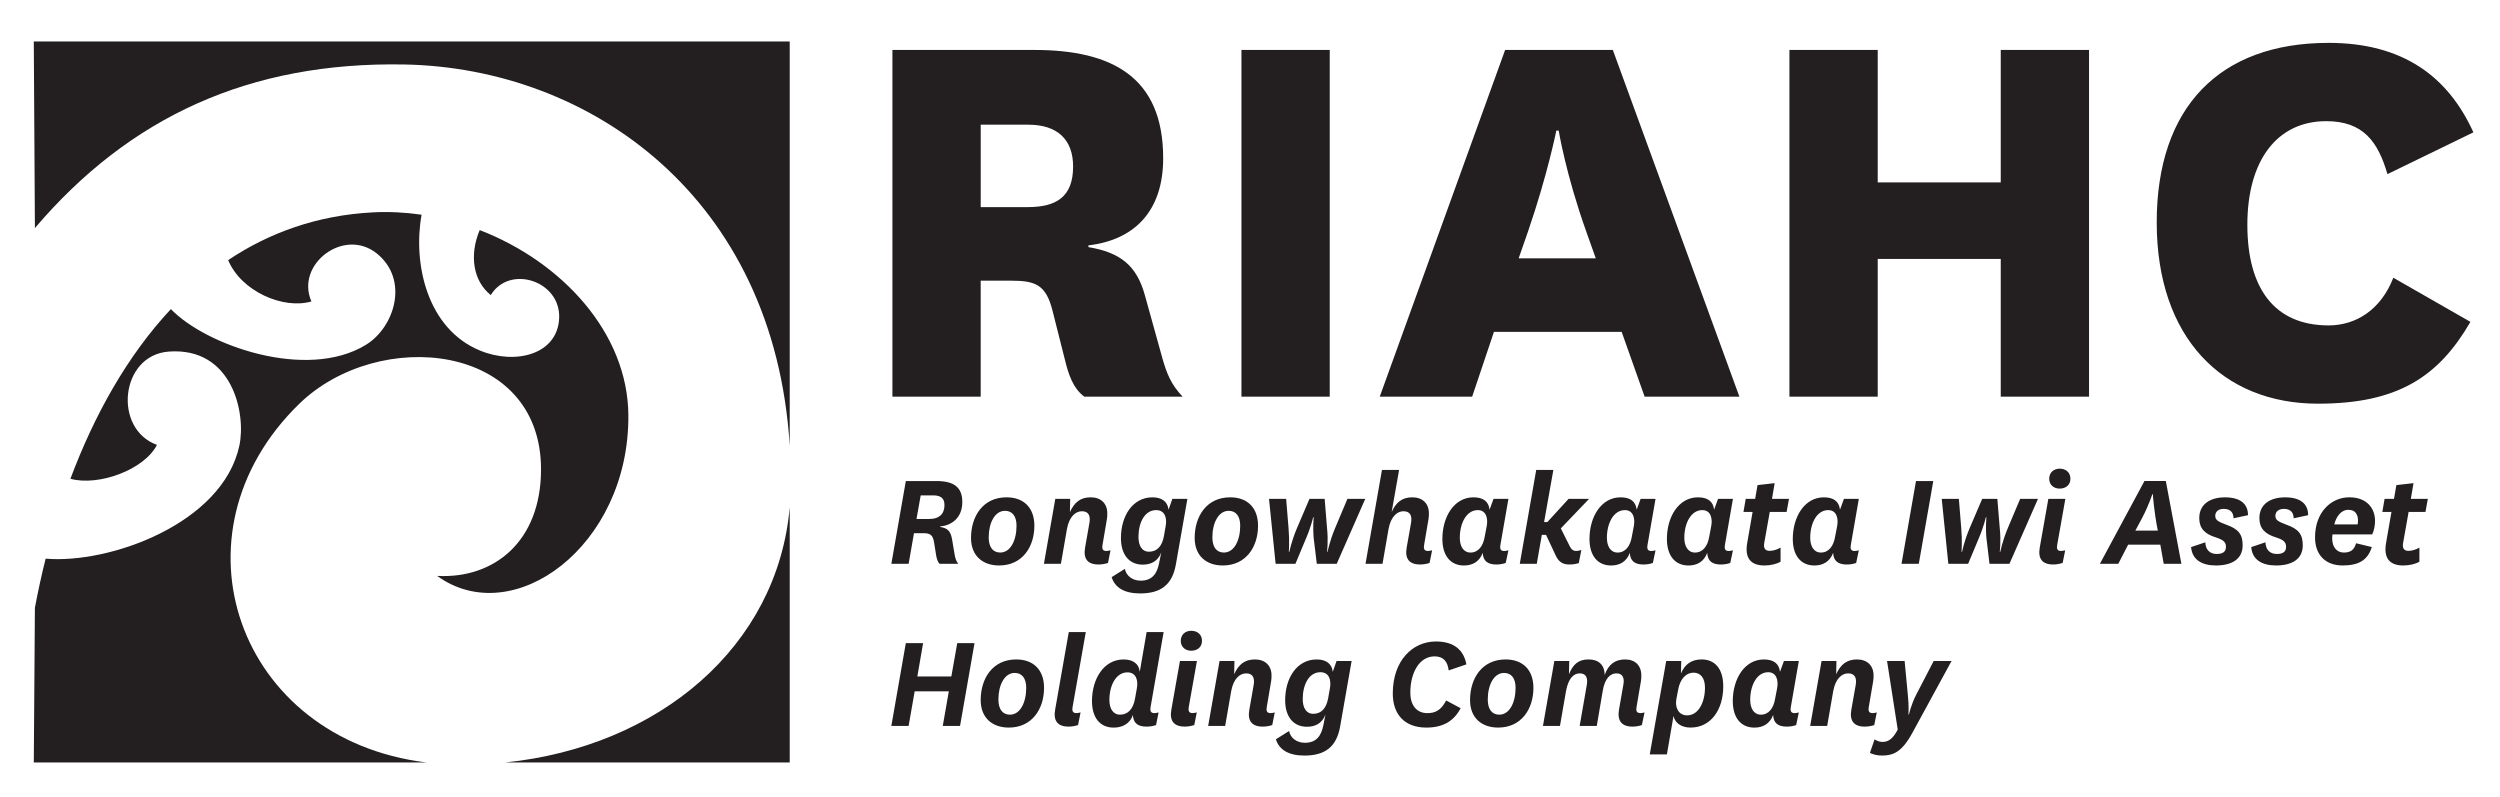 <?xml version="1.0" encoding="utf-8"?>
<!-- Generator: Adobe Illustrator 15.0.0, SVG Export Plug-In . SVG Version: 6.00 Build 0)  -->
<!DOCTYPE svg PUBLIC "-//W3C//DTD SVG 1.1//EN" "http://www.w3.org/Graphics/SVG/1.1/DTD/svg11.dtd">
<svg version="1.1" id="Layer_1" xmlns="http://www.w3.org/2000/svg" xmlns:xlink="http://www.w3.org/1999/xlink" x="0px" y="0px"
	 width="197.334px" height="62.912px" viewBox="0 0 197.334 62.912" enable-background="new 0 0 197.334 62.912"
	 xml:space="preserve">
<g>
	<path fill="#231F20" d="M2.667,3.273h59.668v31.91C61.115,15.511,46.521,5.361,31.922,5.09C19.711,4.864,10.237,9.215,2.755,18.001
		L2.667,3.273z"/>
	<path fill="#231F20" d="M62.335,40.032C61.378,51.019,52.036,58.937,39.87,60.185h22.465V40.032z M2.755,47.977
		c0.241-1.289,0.523-2.586,0.848-3.881c4.999,0.438,13.963-2.752,15.289-8.911c0.551-2.561-0.553-7.811-5.58-7.433
		c-3.819,0.287-4.409,6.1-0.923,7.364c-1.022,1.993-4.646,3.277-6.83,2.676c1.879-5.02,4.488-9.716,7.931-13.394
		c2.738,2.853,10.703,5.68,15.383,2.826c2.287-1.394,3.449-5.164,0.852-7.23c-2.583-2.056-6.427,0.872-5.144,3.8
		c-2.19,0.646-5.534-0.773-6.571-3.263c3.25-2.172,7.045-3.542,11.437-3.769c1.279-0.065,2.563,0.002,3.83,0.187
		c-0.698,3.863,0.434,9.005,4.612,10.723c2.819,1.158,6.132,0.299,6.248-2.566c0.12-2.939-3.92-4.246-5.399-1.813
		c-1.381-1.102-1.717-3.127-0.874-5.132c6.529,2.524,11.685,8.135,11.735,14.606c0.08,10.367-9.113,17.031-15.095,12.691
		c4.459,0.243,8.201-2.683,8.201-8.409c0-10.036-12.854-11.244-19.092-5.167c-10.556,10.286-4.854,26.471,10.04,28.301H2.667
		L2.755,47.977z"/>
	<path fill="#231F20" d="M150.339,52.175h-1.387l0.843,5.412c-0.354,0.676-0.698,0.976-1.197,0.976c-0.244,0-0.455-0.089-0.632-0.2
		l-0.366,1.064c0.21,0.111,0.543,0.211,0.953,0.211c0.876,0,1.564-0.255,2.407-1.808l3.083-5.656h-1.409l-1.375,2.65
		c-0.421,0.821-0.576,1.564-0.576,1.564h-0.045c0,0,0.056-0.599-0.045-1.531L150.339,52.175z M147.854,53.783
		c0.033-0.178,0.033-0.311,0.033-0.466c0-0.788-0.51-1.265-1.308-1.265c-0.821,0-1.299,0.411-1.643,1.165l0.022-1.042h-1.176
		l-0.898,5.124h1.342l0.477-2.75c0.189-1.021,0.711-1.397,1.176-1.397c0.555,0,0.688,0.388,0.6,0.909l-0.345,1.952
		c-0.154,0.866,0.179,1.342,1.065,1.342c0.244,0,0.511-0.044,0.742-0.122l0.2-0.998c-0.134,0.034-0.233,0.055-0.333,0.055
		c-0.321,0-0.344-0.222-0.299-0.477L147.854,53.783z M141.988,52.175h-1.176l-0.311,0.854c-0.078-0.687-0.544-0.976-1.275-0.976
		c-1.52,0-2.451,1.531-2.451,3.283c0,1.309,0.632,2.096,1.708,2.096c0.643,0,1.209-0.276,1.475-0.998
		c0.033,0.644,0.388,0.921,1.088,0.921c0.243,0,0.51-0.044,0.731-0.122l0.211-0.998c-0.133,0.034-0.233,0.055-0.333,0.055
		c-0.322,0-0.345-0.222-0.3-0.477L141.988,52.175z M140.112,55.169c-0.121,0.731-0.498,1.241-1.119,1.241
		c-0.565,0-0.843-0.51-0.843-1.164c0-1.165,0.532-2.185,1.419-2.185c0.644,0,0.821,0.621,0.71,1.242L140.112,55.169z
		 M132.096,56.511c0.11,0.576,0.644,0.919,1.342,0.919c1.619,0,2.584-1.419,2.584-3.249c0-1.431-0.688-2.13-1.708-2.13
		c-0.798,0-1.331,0.388-1.631,1.109l0.023-0.987h-1.187l-1.298,7.375h1.353L132.096,56.511z M132.461,54.448
		c0.155-0.876,0.644-1.353,1.209-1.353s0.91,0.421,0.91,1.186c0,1.143-0.51,2.185-1.409,2.185c-0.677,0-0.965-0.621-0.854-1.253
		L132.461,54.448z M126.04,57.298l0.467-2.75c0.165-1.021,0.609-1.397,1.086-1.397c0.51,0,0.644,0.388,0.543,0.909l-0.343,1.952
		c-0.146,0.866,0.188,1.342,1.074,1.342c0.245,0,0.512-0.044,0.732-0.122l0.211-0.998c-0.133,0.034-0.231,0.055-0.332,0.055
		c-0.321,0-0.345-0.222-0.3-0.477l0.344-2.029c0.033-0.178,0.033-0.311,0.033-0.466c0-0.788-0.488-1.265-1.275-1.265
		c-0.82,0-1.33,0.411-1.619,1.231c0-0.798-0.478-1.231-1.264-1.231c-0.832,0-1.231,0.399-1.554,1.165l0.022-1.042h-1.175
		l-0.899,5.124h1.343l0.477-2.75c0.188-1.021,0.61-1.397,1.086-1.397c0.522,0,0.645,0.388,0.555,0.909l-0.564,3.239H126.04z
		 M118.72,53.117c0.578,0,0.91,0.422,0.91,1.176c0,1.164-0.477,2.118-1.286,2.118c-0.566,0-0.909-0.41-0.909-1.198
		C117.435,54.06,117.922,53.117,118.72,53.117 M118.843,52.052c-1.874,0-2.807,1.509-2.807,3.205c0,1.431,0.943,2.173,2.219,2.173
		c1.841,0,2.784-1.474,2.784-3.138C121.039,52.884,120.206,52.052,118.843,52.052 M114.151,55.291
		c-0.411,0.787-0.865,0.998-1.485,0.998c-0.843,0-1.343-0.61-1.343-1.619c0-1.553,0.699-2.86,1.919-2.86
		c0.687,0,1.021,0.399,1.109,1.108l1.396-0.477c-0.2-1.098-0.941-1.807-2.406-1.807c-1.852,0-3.404,1.519-3.404,4.103
		c0,1.653,0.932,2.694,2.65,2.694c1.286,0,2.162-0.487,2.706-1.53L114.151,55.291z M106.688,52.175h-1.188l-0.299,0.854
		c-0.078-0.687-0.588-0.976-1.275-0.976c-1.553,0-2.484,1.464-2.484,3.216c0,1.298,0.643,2.097,1.72,2.097
		c0.643,0,1.197-0.256,1.463-0.965l-0.165,0.832c-0.167,0.854-0.556,1.397-1.465,1.397c-0.644,0-1.143-0.388-1.242-0.931
		l-1.042,0.655c0.255,0.832,1.008,1.286,2.251,1.286c1.663,0,2.539-0.721,2.817-2.285L106.688,52.175z M104.836,55.113
		c-0.145,0.799-0.543,1.231-1.176,1.231c-0.577,0-0.831-0.511-0.831-1.165c0-1.154,0.499-2.119,1.397-2.119
		c0.688,0,0.864,0.621,0.753,1.242L104.836,55.113z M100.333,53.783c0.033-0.178,0.033-0.311,0.033-0.466
		c0-0.788-0.51-1.265-1.308-1.265c-0.821,0-1.297,0.411-1.642,1.165l0.023-1.042h-1.176l-0.898,5.124h1.342l0.476-2.75
		c0.188-1.021,0.711-1.397,1.177-1.397c0.553,0,0.687,0.388,0.598,0.909l-0.343,1.952c-0.156,0.866,0.177,1.342,1.064,1.342
		c0.244,0,0.51-0.044,0.743-0.122l0.199-0.998c-0.133,0.034-0.231,0.055-0.331,0.055c-0.323,0-0.345-0.222-0.3-0.477L100.333,53.783
		z M93.202,50.589c0,0.488,0.377,0.776,0.821,0.776c0.488,0,0.854-0.289,0.854-0.776c0-0.511-0.366-0.799-0.854-0.799
		C93.579,49.79,93.202,50.078,93.202,50.589 M94.478,52.175h-1.341l-0.677,3.836c-0.156,0.866,0.177,1.342,1.064,1.342
		c0.244,0,0.51-0.044,0.743-0.122l0.199-0.998c-0.132,0.034-0.232,0.055-0.333,0.055c-0.321,0-0.344-0.222-0.3-0.477L94.478,52.175z
		 M91.849,49.89h-1.341l-0.543,3.139c-0.079-0.687-0.589-0.976-1.276-0.976c-1.564,0-2.495,1.531-2.495,3.283
		c0,1.309,0.632,2.096,1.708,2.096c0.644,0,1.276-0.266,1.52-0.998c0.033,0.644,0.389,0.921,1.087,0.921
		c0.244,0,0.51-0.044,0.742-0.122l0.2-0.998c-0.133,0.034-0.232,0.055-0.333,0.055c-0.321,0-0.343-0.222-0.299-0.477L91.849,49.89z
		 M89.587,55.169c-0.145,0.798-0.554,1.241-1.175,1.241c-0.577,0-0.844-0.51-0.844-1.164c0-1.154,0.533-2.174,1.42-2.174
		c0.676,0,0.865,0.61,0.754,1.231L89.587,55.169z M85.706,49.89h-1.343l-1.076,6.122c-0.156,0.866,0.178,1.342,1.064,1.342
		c0.245,0,0.511-0.044,0.743-0.122l0.2-0.998c-0.133,0.034-0.232,0.055-0.333,0.055c-0.321,0-0.344-0.222-0.299-0.477L85.706,49.89z
		 M80.094,53.117c0.577,0,0.909,0.422,0.909,1.176c0,1.164-0.477,2.118-1.286,2.118c-0.566,0-0.909-0.41-0.909-1.198
		C78.808,54.06,79.296,53.117,80.094,53.117 M80.216,52.052c-1.875,0-2.806,1.509-2.806,3.205c0,1.431,0.942,2.173,2.218,2.173
		c1.841,0,2.783-1.474,2.783-3.138C82.412,52.884,81.581,52.052,80.216,52.052 M71.721,57.298l0.477-2.728h2.695l-0.477,2.728h1.364
		l1.142-6.532h-1.364l-0.465,2.628h-2.684l0.454-2.628h-1.364l-1.142,6.532H71.721z"/>
	<path fill="#231F20" d="M190.973,43.226c-0.277,0.156-0.577,0.255-0.865,0.255c-0.31,0-0.51-0.166-0.421-0.632l0.433-2.439h1.33
		l0.189-1.032h-1.343l0.212-1.242l-1.354,0.155l-0.188,1.087h-0.743l-0.177,1.032h0.72l-0.421,2.417
		c-0.232,1.275,0.321,1.808,1.354,1.808c0.465,0,0.964-0.111,1.274-0.299V43.226z M184.252,41.396
		c0.155-0.61,0.521-1.154,1.121-1.154c0.554,0,0.753,0.388,0.753,0.854c0,0.111-0.01,0.211-0.033,0.299H184.252z M185.019,43.614
		c-0.722,0-1.021-0.665-0.91-1.431h3.138c0.145-0.31,0.223-0.688,0.223-1.076c0-0.954-0.621-1.853-2.03-1.853
		c-1.387,0-2.706,1.121-2.706,3.172c0,1.342,0.799,2.208,2.174,2.208c1.265,0,1.984-0.411,2.308-1.453l-1.242-0.3
		C185.826,43.393,185.55,43.614,185.019,43.614 M177.698,43.182c0.078,0.987,0.831,1.453,1.963,1.453
		c1.219,0,2.106-0.477,2.106-1.597c0-0.854-0.332-1.286-1.286-1.619c-0.732-0.266-0.876-0.41-0.876-0.709
		c0-0.333,0.267-0.543,0.676-0.543c0.499,0,0.766,0.277,0.766,0.743l1.143-0.244c0-0.898-0.609-1.409-1.819-1.409
		c-1.131,0-2.029,0.511-2.029,1.642c0,0.787,0.422,1.253,1.31,1.519c0.62,0.2,0.798,0.389,0.798,0.754
		c0,0.421-0.311,0.555-0.732,0.555c-0.51,0-0.875-0.3-0.898-0.92L177.698,43.182z M172.951,43.182
		c0.077,0.987,0.832,1.453,1.963,1.453c1.22,0,2.107-0.477,2.107-1.597c0-0.854-0.333-1.286-1.286-1.619
		c-0.732-0.266-0.876-0.41-0.876-0.709c0-0.333,0.265-0.543,0.676-0.543c0.499,0,0.766,0.277,0.766,0.743l1.143-0.244
		c0-0.898-0.61-1.409-1.819-1.409c-1.131,0-2.029,0.511-2.029,1.642c0,0.787,0.422,1.253,1.309,1.519
		c0.62,0.2,0.799,0.389,0.799,0.754c0,0.421-0.312,0.555-0.732,0.555c-0.51,0-0.876-0.3-0.898-0.92L172.951,43.182z M169.08,40.897
		c0.545-1.042,0.81-1.885,0.81-1.885h0.045c-0.011,0,0.089,1.386,0.389,2.872h-1.774L169.08,40.897z M170.789,44.501h1.396
		l-1.229-6.532h-1.687l-3.516,6.532h1.452l0.776-1.507h2.54L170.789,44.501z M161.75,37.792c0,0.488,0.378,0.776,0.821,0.776
		c0.488,0,0.854-0.289,0.854-0.776c0-0.51-0.365-0.798-0.854-0.798C162.128,36.994,161.75,37.282,161.75,37.792 M163.026,39.378
		h-1.343l-0.677,3.837c-0.154,0.865,0.179,1.342,1.064,1.342c0.245,0,0.512-0.045,0.743-0.123l0.2-0.998
		c-0.134,0.033-0.233,0.055-0.333,0.055c-0.321,0-0.344-0.222-0.299-0.477L163.026,39.378z M157.658,39.378h-1.197l-0.988,2.307
		c-0.432,1.021-0.598,1.863-0.598,1.863h-0.045c0,0,0.066-0.82-0.022-1.852l-0.188-2.318h-1.353l0.521,5.124h1.563l0.844-2.018
		c0.388-0.898,0.555-1.653,0.555-1.653h0.045c0,0-0.078,0.766,0,1.642l0.243,2.029h1.574l2.252-5.124h-1.408l-0.977,2.318
		c-0.432,1.042-0.587,1.852-0.587,1.852h-0.045c0,0,0.111-0.832,0-1.863L157.658,39.378z M151.236,37.97l-1.142,6.532h1.364
		l1.143-6.532H151.236z M146.724,39.378h-1.175l-0.312,0.854c-0.078-0.687-0.543-0.976-1.274-0.976c-1.52,0-2.452,1.531-2.452,3.284
		c0,1.309,0.633,2.096,1.709,2.096c0.643,0,1.208-0.277,1.475-0.998c0.033,0.643,0.388,0.921,1.086,0.921
		c0.245,0,0.512-0.045,0.732-0.123l0.211-0.998c-0.134,0.033-0.233,0.055-0.333,0.055c-0.321,0-0.344-0.222-0.299-0.477
		L146.724,39.378z M144.85,42.373c-0.122,0.731-0.499,1.242-1.12,1.242c-0.566,0-0.843-0.51-0.843-1.165
		c0-1.164,0.531-2.185,1.419-2.185c0.644,0,0.821,0.621,0.71,1.242L144.85,42.373z M140.547,43.226
		c-0.277,0.156-0.577,0.255-0.865,0.255c-0.311,0-0.51-0.166-0.422-0.632l0.433-2.439h1.33l0.189-1.032h-1.342l0.211-1.242
		l-1.353,0.155l-0.189,1.087h-0.743l-0.178,1.032h0.721l-0.42,2.417c-0.233,1.275,0.321,1.808,1.353,1.808
		c0.465,0,0.965-0.111,1.275-0.299V43.226z M136.787,39.378h-1.176l-0.312,0.854c-0.076-0.687-0.543-0.976-1.274-0.976
		c-1.52,0-2.45,1.531-2.45,3.284c0,1.309,0.632,2.096,1.707,2.096c0.644,0,1.208-0.277,1.475-0.998
		c0.034,0.643,0.389,0.921,1.088,0.921c0.243,0,0.51-0.045,0.731-0.123l0.211-0.998c-0.133,0.033-0.232,0.055-0.333,0.055
		c-0.321,0-0.343-0.222-0.3-0.477L136.787,39.378z M134.913,42.373c-0.122,0.731-0.499,1.242-1.12,1.242
		c-0.565,0-0.844-0.51-0.844-1.165c0-1.164,0.533-2.185,1.42-2.185c0.645,0,0.821,0.621,0.709,1.242L134.913,42.373z
		 M130.677,39.378h-1.176l-0.311,0.854c-0.078-0.687-0.544-0.976-1.275-0.976c-1.52,0-2.451,1.531-2.451,3.284
		c0,1.309,0.632,2.096,1.708,2.096c0.644,0,1.209-0.277,1.475-0.998c0.033,0.643,0.389,0.921,1.087,0.921
		c0.244,0,0.511-0.045,0.732-0.123l0.211-0.998c-0.134,0.033-0.233,0.055-0.333,0.055c-0.321,0-0.345-0.222-0.3-0.477
		L130.677,39.378z M128.803,42.373c-0.123,0.731-0.5,1.242-1.121,1.242c-0.565,0-0.843-0.51-0.843-1.165
		c0-1.164,0.532-2.185,1.42-2.185c0.643,0,0.82,0.621,0.709,1.242L128.803,42.373z M122.792,43.836
		c0.255,0.565,0.62,0.722,1.086,0.722c0.311,0,0.521-0.045,0.743-0.112l0.2-1.031c-0.467,0.133-0.71,0.111-0.909-0.288l-0.711-1.419
		l2.229-2.329h-1.619l-1.675,1.83h-0.255l0.731-4.115h-1.353l-1.298,7.408h1.342l0.399-2.285h0.333L122.792,43.836z M119.065,39.378
		h-1.176l-0.311,0.854c-0.078-0.687-0.543-0.976-1.275-0.976c-1.521,0-2.451,1.531-2.451,3.284c0,1.309,0.632,2.096,1.708,2.096
		c0.643,0,1.209-0.277,1.476-0.998c0.033,0.643,0.388,0.921,1.086,0.921c0.243,0,0.51-0.045,0.731-0.123l0.212-0.998
		c-0.134,0.033-0.233,0.055-0.333,0.055c-0.322,0-0.344-0.222-0.3-0.477L119.065,39.378z M117.19,42.373
		c-0.121,0.731-0.499,1.242-1.12,1.242c-0.565,0-0.842-0.51-0.842-1.165c0-1.164,0.531-2.185,1.419-2.185
		c0.644,0,0.82,0.621,0.71,1.242L117.19,42.373z M112.755,40.986c0.033-0.177,0.033-0.311,0.033-0.466
		c0-0.787-0.51-1.265-1.31-1.265c-0.82,0-1.296,0.411-1.63,1.166l0.588-3.328h-1.353l-1.298,7.408h1.342l0.477-2.75
		c0.189-1.021,0.71-1.397,1.176-1.397c0.555,0,0.688,0.388,0.6,0.909l-0.345,1.952c-0.155,0.865,0.179,1.342,1.064,1.342
		c0.245,0,0.51-0.045,0.743-0.123l0.2-0.998c-0.134,0.033-0.233,0.055-0.333,0.055c-0.321,0-0.344-0.222-0.299-0.477L112.755,40.986
		z M104.56,39.378h-1.198l-0.987,2.307c-0.432,1.021-0.599,1.863-0.599,1.863h-0.045c0,0,0.067-0.82-0.021-1.852l-0.189-2.318
		h-1.353l0.521,5.124h1.564l0.843-2.018c0.388-0.898,0.555-1.653,0.555-1.653h0.043c0,0-0.077,0.766,0,1.642l0.245,2.029h1.574
		l2.251-5.124h-1.408l-0.976,2.318c-0.434,1.042-0.588,1.852-0.588,1.852h-0.044c0,0,0.11-0.832,0-1.863L104.56,39.378z
		 M96.984,40.321c0.576,0,0.91,0.421,0.91,1.175c0,1.165-0.478,2.118-1.288,2.118c-0.565,0-0.909-0.41-0.909-1.198
		C95.698,41.263,96.186,40.321,96.984,40.321 M97.106,39.255c-1.874,0-2.806,1.509-2.806,3.206c0,1.431,0.942,2.174,2.218,2.174
		c1.841,0,2.784-1.475,2.784-3.139C99.303,40.087,98.471,39.255,97.106,39.255 M93.725,39.378h-1.187l-0.3,0.854
		c-0.078-0.687-0.587-0.976-1.275-0.976c-1.553,0-2.484,1.464-2.484,3.217c0,1.297,0.643,2.096,1.719,2.096
		c0.644,0,1.198-0.255,1.463-0.964l-0.166,0.831c-0.166,0.854-0.554,1.397-1.463,1.397c-0.644,0-1.142-0.388-1.242-0.932
		l-1.043,0.655c0.255,0.832,1.009,1.286,2.251,1.286c1.663,0,2.54-0.72,2.817-2.284L93.725,39.378z M91.872,42.317
		c-0.144,0.799-0.543,1.231-1.175,1.231c-0.578,0-0.833-0.51-0.833-1.164c0-1.154,0.5-2.119,1.397-2.119
		c0.688,0,0.865,0.621,0.754,1.242L91.872,42.317z M87.37,40.986c0.033-0.177,0.033-0.311,0.033-0.466
		c0-0.787-0.51-1.265-1.31-1.265c-0.821,0-1.296,0.411-1.641,1.166l0.022-1.043h-1.176l-0.897,5.124h1.341l0.477-2.75
		c0.189-1.021,0.71-1.397,1.176-1.397c0.554,0,0.688,0.388,0.599,0.909l-0.343,1.952c-0.155,0.865,0.177,1.342,1.064,1.342
		c0.244,0,0.51-0.045,0.743-0.123l0.199-0.998c-0.133,0.033-0.232,0.055-0.333,0.055c-0.321,0-0.343-0.222-0.299-0.477L87.37,40.986
		z M79.329,40.321c0.576,0,0.909,0.421,0.909,1.175c0,1.165-0.477,2.118-1.287,2.118c-0.566,0-0.909-0.41-0.909-1.198
		C78.043,41.263,78.53,40.321,79.329,40.321 M79.452,39.255c-1.875,0-2.806,1.509-2.806,3.206c0,1.431,0.942,2.174,2.218,2.174
		c1.841,0,2.783-1.475,2.783-3.139C81.647,40.087,80.815,39.255,79.452,39.255 M72.675,39.101h0.987
		c0.632,0,0.887,0.267,0.887,0.754c0,0.809-0.51,1.109-1.187,1.109h-1.02L72.675,39.101z M75.636,44.501
		c-0.166-0.21-0.233-0.444-0.278-0.698l-0.21-1.242c-0.111-0.632-0.344-0.876-0.932-0.965v-0.044
		c0.844-0.067,1.742-0.632,1.742-1.919c0-1.153-0.631-1.663-2.051-1.663h-2.407l-1.142,6.532h1.364l0.422-2.417h0.699
		c0.576,0,0.787,0.122,0.887,0.731l0.166,1.032c0.045,0.266,0.123,0.51,0.267,0.654H75.636z"/>
	<path fill="#231F20" d="M188.915,21.923c-0.977,2.508-2.928,3.763-5.111,3.763c-4.275,0-6.412-2.927-6.412-7.945
		c0-5.111,2.369-8.177,6.226-8.177c2.928,0,4.089,1.626,4.832,4.181l6.784-3.298c-1.999-4.414-5.576-7.063-11.43-7.063
		c-8.596,0-13.566,5.064-13.566,14.17c0,9.107,5.203,14.31,12.729,14.31c6.318,0,9.524-2.137,12.033-6.458L188.915,21.923z
		 M148.215,31.308V20.436h9.711v10.872h6.969V3.943h-6.969v10.454h-9.711V3.943h-6.969v27.365H148.215z M120.618,18.253
		c1.533-4.46,2.229-7.945,2.229-7.945h0.187c0,0,0.557,3.438,2.183,7.991l0.744,2.091h-6.087L120.618,18.253z M129.816,31.308h7.481
		l-9.99-27.365h-8.502l-9.896,27.365h7.294l1.719-5.11h10.083L129.816,31.308z M97.992,31.308h6.969V3.943h-6.969V31.308z
		 M77.411,9.843h3.764c2.276,0,3.529,1.162,3.529,3.299c0,2.416-1.347,3.206-3.576,3.206h-3.717V9.843z M93.347,31.308
		c-0.93-0.976-1.255-1.858-1.58-2.973l-1.394-5.018c-0.65-2.37-1.951-3.392-4.46-3.81v-0.139c3.578-0.418,5.901-2.648,5.901-6.876
		c0-6.458-4.089-8.549-10.175-8.549H70.441v27.365h6.969v-9.153h2.416c1.905,0,2.742,0.325,3.253,2.37l0.975,3.856
		c0.279,1.162,0.649,2.277,1.533,2.927H93.347z"/>
</g>
</svg>
